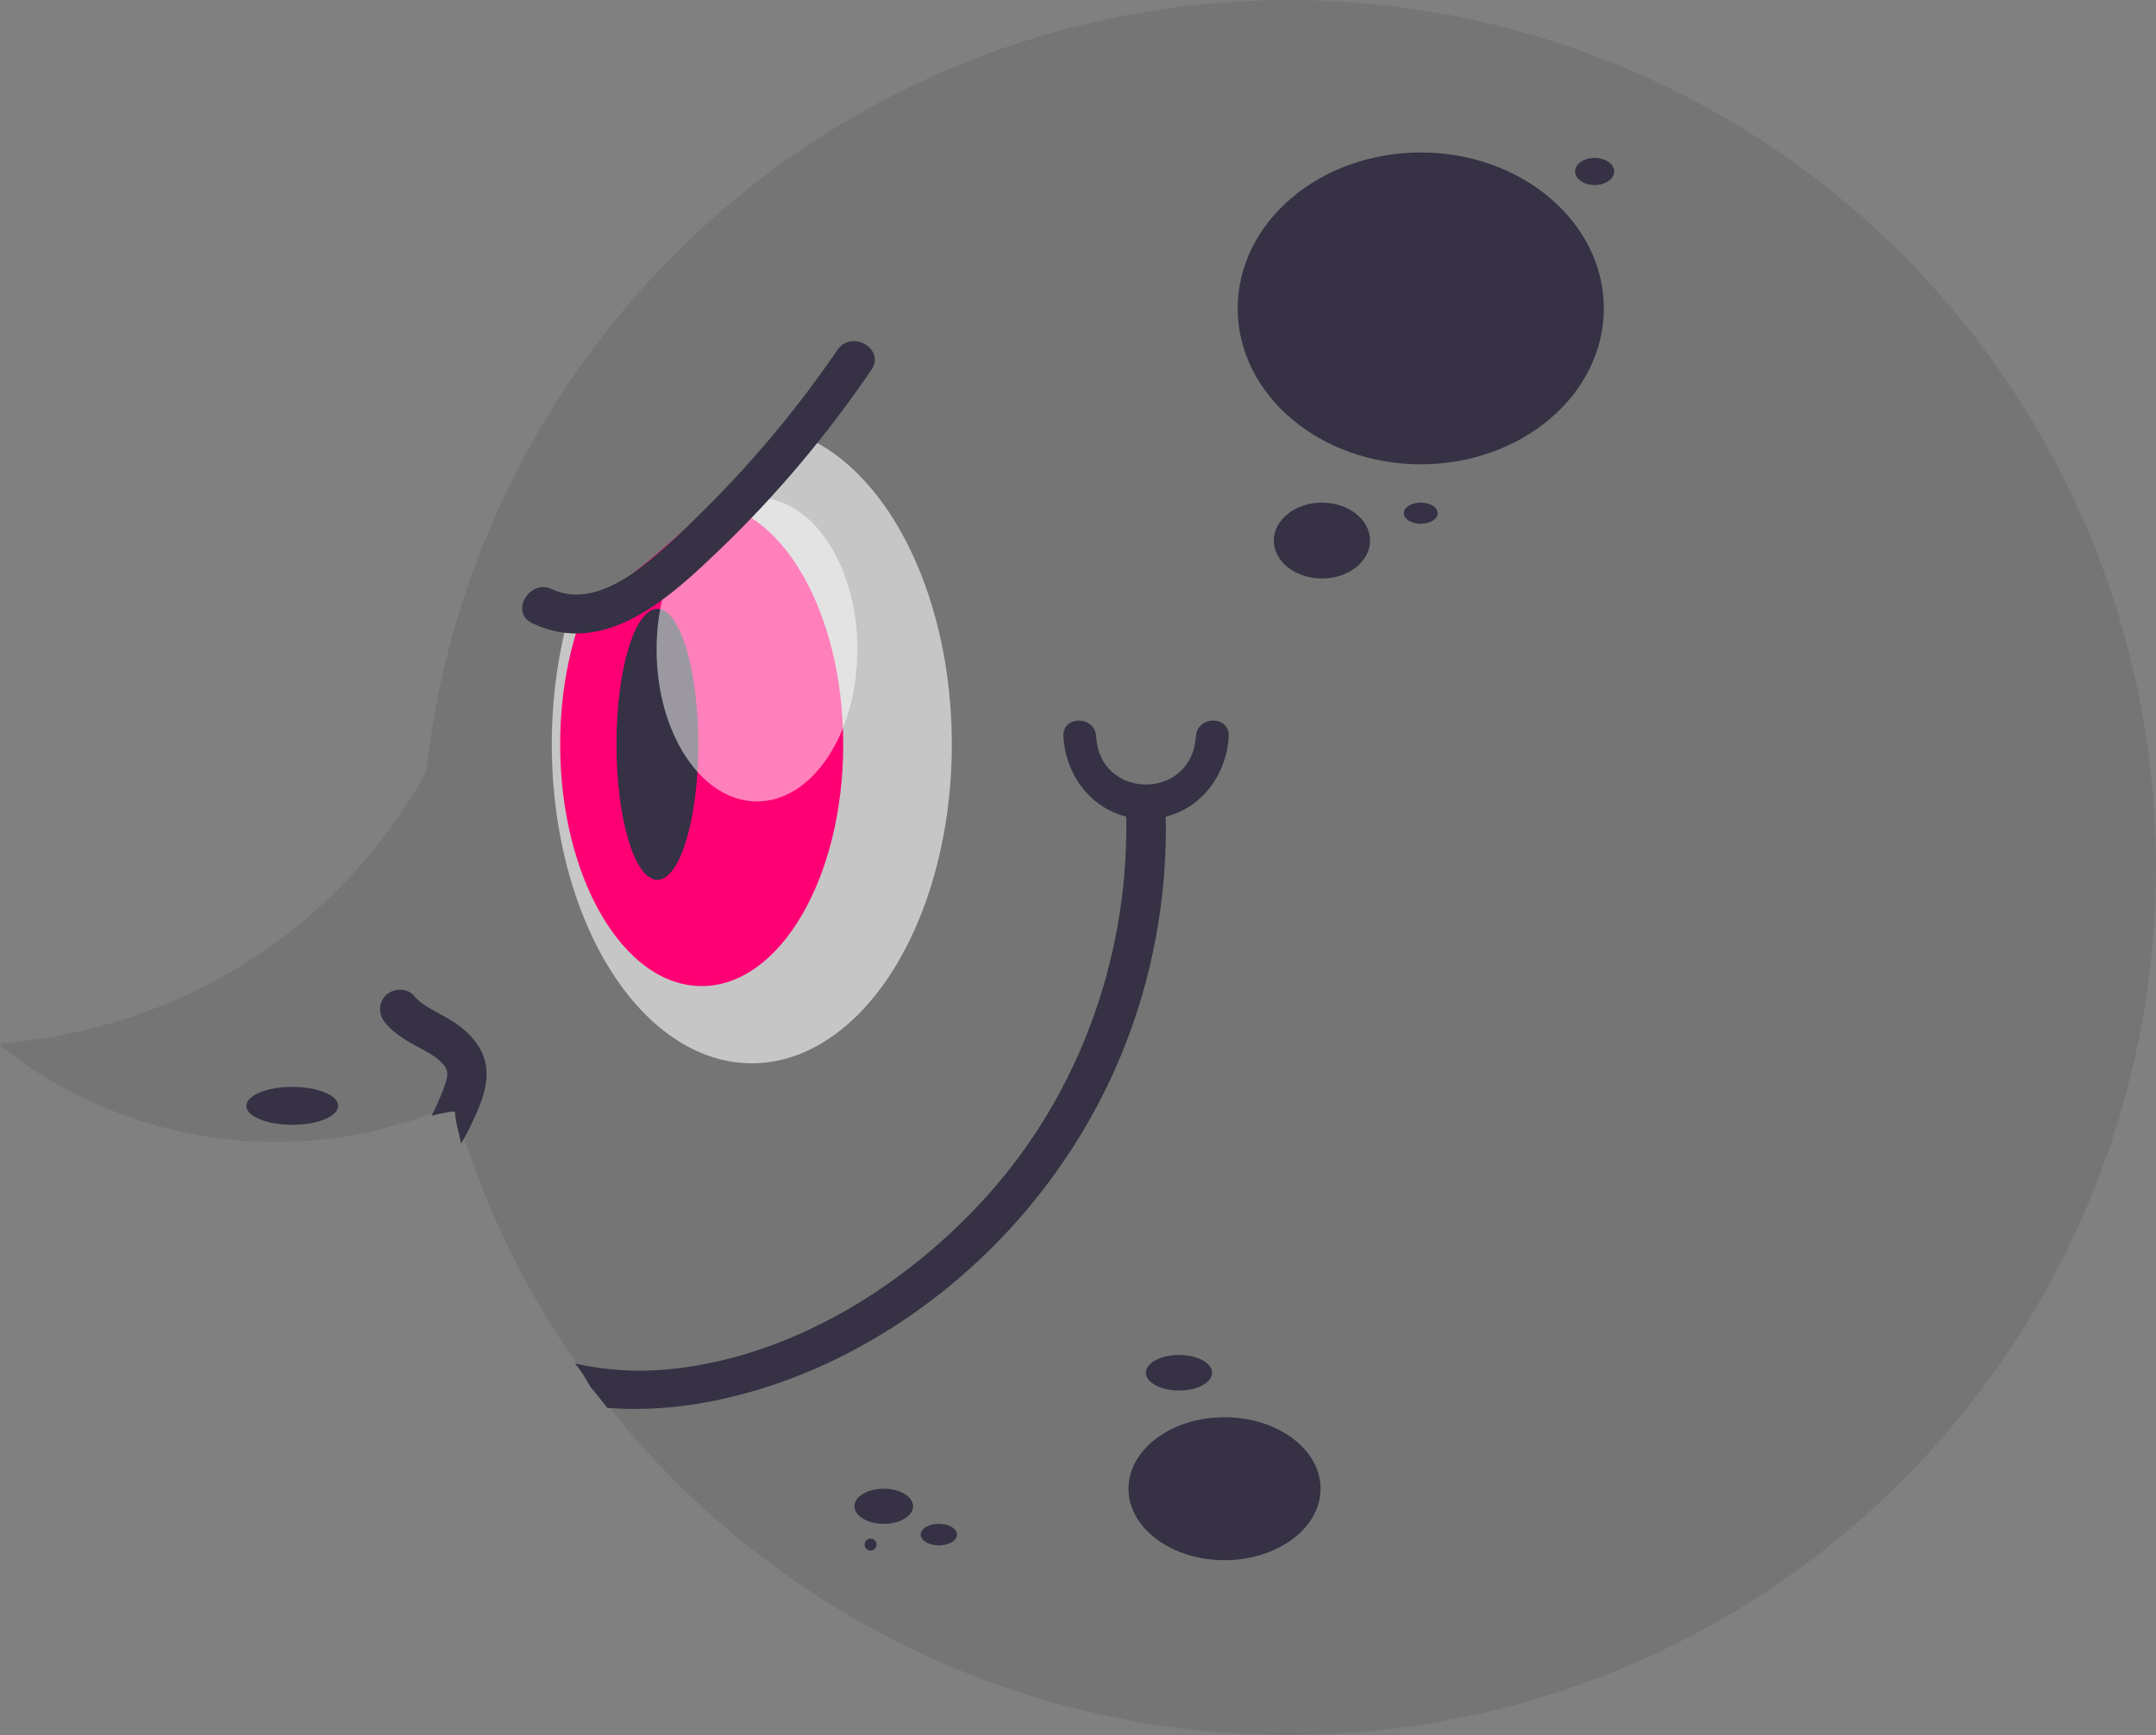 <?xml version="1.0" encoding="UTF-8"?>
<svg id="Layer_1" data-name="Layer 1" xmlns="http://www.w3.org/2000/svg" version="1.1" viewBox="0 0 1080 869.3">
  <rect x="0" y="0" width="1080" height="869.3" fill="#808080" stroke="none"/>
  <defs>
    <style>
      .cls-1 {
        fill: #363144;
      }

      .cls-1, .cls-2, .cls-3, .cls-4, .cls-5 {
        stroke-width: 0px;
      }

      .cls-2 {
        fill: #ff0074;
      }

      .cls-3 {
        fill: #c6c6c6;
      }

      .cls-4 {
        fill: #757575;
      }

      .cls-5 {
        fill: #fff;
        opacity: .5;
      }
    </style>
  </defs>
  <circle class="cls-4" cx="645.4" cy="434.6" r="434.6"/>
  <ellipse class="cls-3" cx="376.6" cy="372.9" rx="100.2" ry="159.8"/>
  <path class="cls-4" d="M152.6,460.9c-62.7,52.8-130.9,60.3-154,61.8,15.4,12.5,54.5,40.7,112.7,47.8,30.3,3.7,56.9.6,78.2-4.4,5.9-2.1,14.2-4.1,15.7-4.5.3,0,1.2-.3,2.5-.7,11.5-3.8,20.5-7.7,26.4-10.6.9-73.1,1.7-146.1,2.6-219.2-6.6,22.9-26.8,81.5-84,129.7Z"/>
  <ellipse class="cls-2" cx="351.5" cy="372.9" rx="70.9" ry="121.1"/>
  <ellipse class="cls-1" cx="146.4" cy="554" rx="23" ry="9.5"/>
  <ellipse class="cls-1" cx="329.3" cy="372.9" rx="20.5" ry="67.9"/>
  <ellipse class="cls-5" cx="379.2" cy="325.4" rx="50.3" ry="76.1"/>
  <g>
    <path class="cls-1" d="M583.8,406.5c-.4-12.7-20.1-12.7-19.7,0,1.9,67.6-20.7,135.1-64.6,186.8-40.7,47.9-101.1,86.7-164.8,92.7-15.7,1.5-31.5.5-46.7-2.9,3.2,3.6,5.5,7.8,7.9,11.9,2.9,3.3,5.6,6.8,8.3,10.3,39.9,3.2,82-8,117.8-26,62.4-31.5,112.3-85.4,139.2-149.8,16.2-38.8,23.9-80.9,22.7-122.9Z"/>
    <path class="cls-1" d="M599,368.9c-1.7,32.1-48.2,32.2-49.9,0-.6-10.5-17-10.6-16.4,0,1.2,22.4,18,41.4,41.4,41.4s40.2-19,41.4-41.4c.6-10.6-15.9-10.5-16.4,0h0Z"/>
  </g>
  <g>
    <path class="cls-4" d="M267.4,254.7c-9.3,36.9-4.6,48.6,1.3,52.5,21.6,14.2,90.2-55.8,141.8-108.4,26.2-26.8,32.2-35.6,29.9-39-1.4-2.1-8.2-5.2-137.9,53.3-11.9,5.4-21.8,9.9-28.6,13-2.2,9.5-4.3,19.1-6.5,28.6Z"/>
    <path class="cls-1" d="M266.6,312.2c36.9,17.6,69.7-13.6,94.5-37.4,28.2-27.1,53.4-57.2,75.4-89.5,7.2-10.5-9.9-20.4-17-10-19,27.8-40.5,53.8-64.3,77.7-11.3,11.3-22.9,22.9-35.7,32.4-11.9,8.8-28.2,16.8-42.9,9.8-11.4-5.4-21.4,11.6-10,17h0Z"/>
  </g>
  <ellipse class="cls-1" cx="711.7" cy="154.5" rx="91.7" ry="78.1"/>
  <ellipse class="cls-1" cx="662.2" cy="270.8" rx="24.1" ry="19"/>
  <ellipse class="cls-1" cx="613.4" cy="745.8" rx="48.1" ry="35.8"/>
  <ellipse class="cls-1" cx="590.6" cy="687.7" rx="16.6" ry="8.9"/>
  <ellipse class="cls-1" cx="442.7" cy="754.6" rx="14.7" ry="8.8"/>
  <circle class="cls-1" cx="436.1" cy="773.8" r="3"/>
  <ellipse class="cls-1" cx="470.3" cy="768.8" rx="9.1" ry="5.4"/>
  <ellipse class="cls-1" cx="711.7" cy="257.1" rx="8.5" ry="5.3"/>
  <ellipse class="cls-1" cx="798.8" cy="85.9" rx="9.8" ry="6.8"/>
  <path class="cls-1" d="M243.5,534.4c-1.3-9.8-8.3-17.1-16.2-22.4-6.8-4.5-14.8-7.1-20.1-13.3-3.5-4.1-10.4-3.6-14,0-4,4-3.5,9.9,0,14,5.1,6,12.1,9.6,18.9,13.3,2.8,1.5,5.9,3.3,7.8,5.1,2.3,2.1,3.7,3.5,4.1,6,.4,3-1.3,6.9-2.4,9.9-1.4,3.5-2.9,7-4.6,10.4-.3.5-.6,1-.8,1.5,5.8-1.4,11.6-2.5,11.7-1.8.3,5.4,2.1,10.5,3.1,15.8,1.6-2.8,3.2-5.6,4.6-8.6,4.3-9.1,9.3-19.5,7.9-29.8Z"/>
</svg>